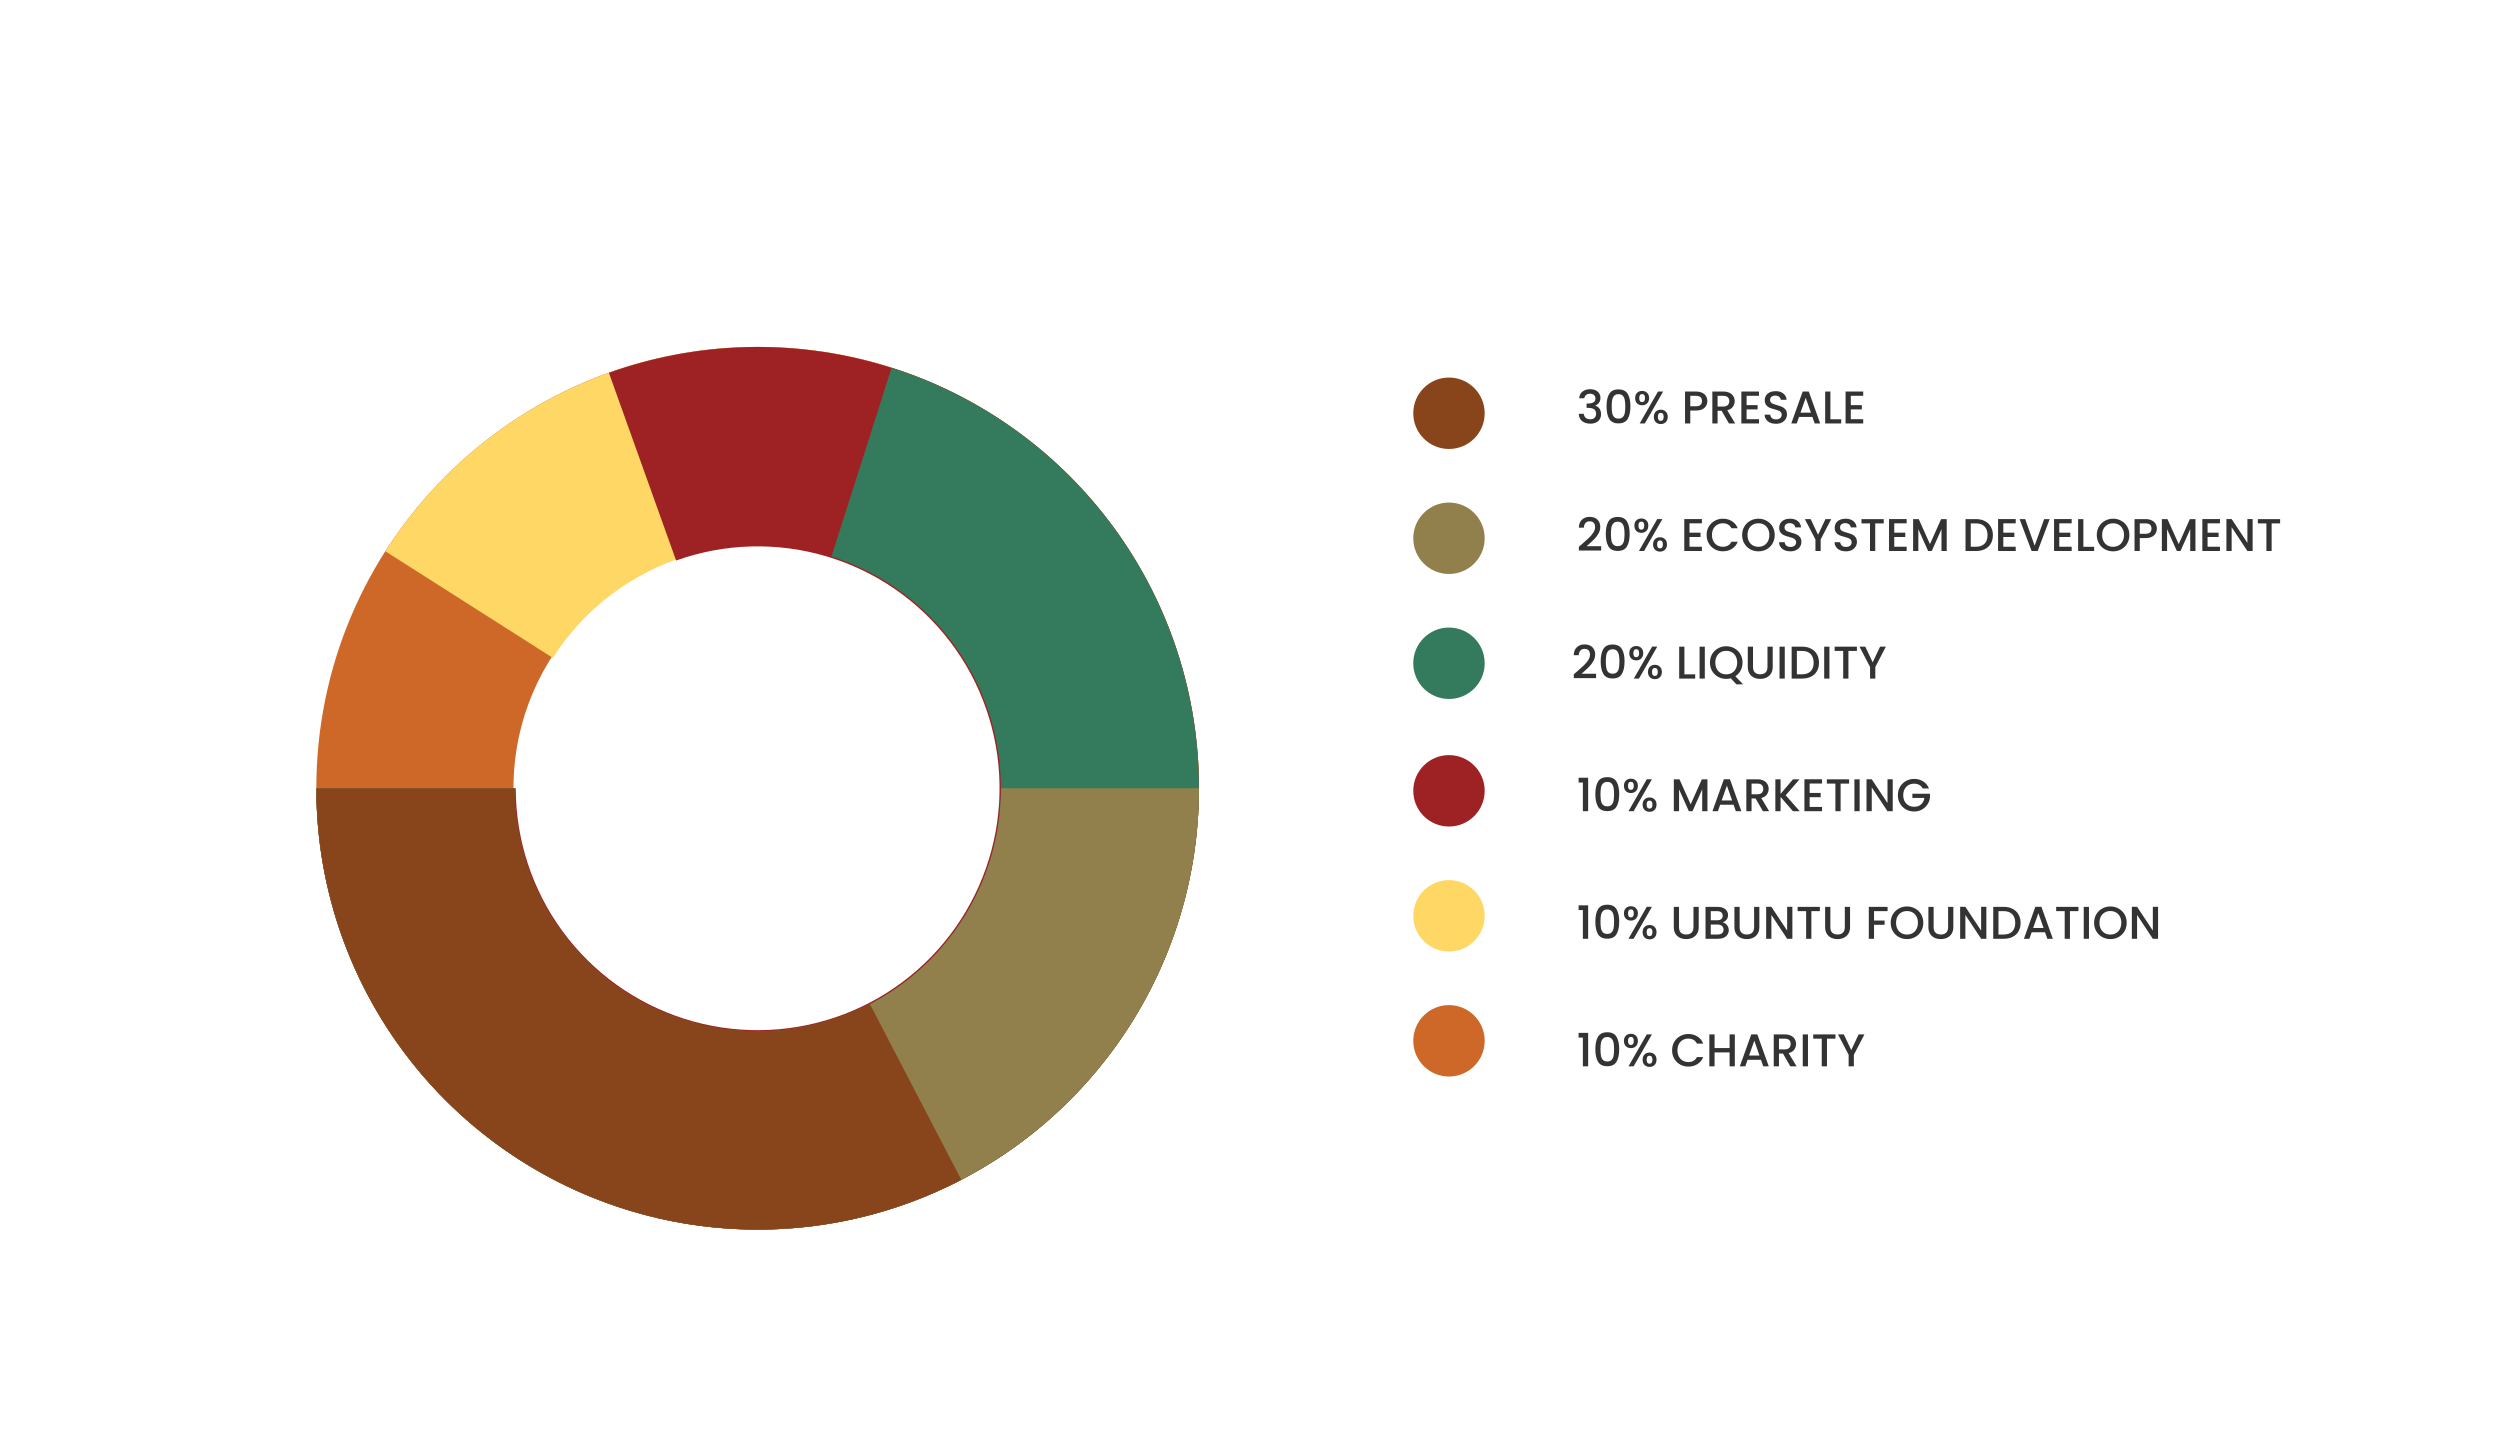 <svg width="980" height="568" viewBox="0 0 980 568" fill="none" xmlns="http://www.w3.org/2000/svg">
<g clip-path="url(#clip0_471_716)">
<g clip-path="url(#clip1_471_716)">
<path d="M124 309C124 404.545 201.455 482 297 482C392.545 482 470 404.545 470 309C470 213.455 392.545 136 297 136C201.455 136 124 213.455 124 309ZM392.715 309C392.715 361.862 349.862 404.715 297 404.715C244.138 404.715 201.285 361.862 201.285 309C201.285 256.138 244.138 213.285 297 213.285C349.862 213.285 392.715 256.138 392.715 309Z" fill="#CE6828"/>
<path d="M124 309C124 350.649 139.025 390.9 166.317 422.362C193.608 453.823 231.333 474.383 272.565 480.266C313.796 486.148 355.766 476.959 390.767 454.385C425.768 431.811 451.45 397.368 463.097 357.381C474.745 317.394 471.575 274.547 454.172 236.708C436.768 198.87 406.297 168.58 368.356 151.401C330.415 134.223 287.55 131.308 247.633 143.193C207.715 155.078 173.426 180.965 151.06 216.099L216.71 257.89C229.015 238.561 247.88 224.319 269.84 217.781C291.801 211.242 315.383 212.845 336.257 222.296C357.13 231.747 373.894 248.411 383.469 269.228C393.044 290.045 394.787 313.618 388.379 335.617C381.971 357.616 367.842 376.565 348.586 388.984C329.33 401.403 306.24 406.459 283.557 403.223C260.873 399.986 240.118 388.675 225.104 371.366C210.089 354.058 201.823 331.913 201.823 309H124Z" fill="#FFD764"/>
<path d="M124 309C124 345.753 135.705 381.551 157.418 411.205C179.131 440.858 209.723 462.826 244.761 473.924C279.798 485.022 317.46 484.674 352.286 472.928C387.111 461.183 417.292 438.652 438.452 408.601C459.612 378.55 470.651 342.542 469.97 305.795C469.289 269.048 456.923 233.473 434.665 204.227C412.406 174.981 381.412 153.583 346.175 143.136C310.938 132.689 273.289 133.736 238.687 146.124L265.037 219.723C284.003 212.933 304.64 212.359 323.954 218.085C343.268 223.812 360.257 235.54 372.458 251.571C384.658 267.602 391.437 287.101 391.81 307.243C392.183 327.385 386.132 347.123 374.534 363.594C362.935 380.066 346.393 392.416 327.304 398.854C308.215 405.292 287.571 405.483 268.366 399.4C249.161 393.317 232.393 381.275 220.491 365.021C208.59 348.767 202.174 329.145 202.174 309H124Z" fill="#9E2224"/>
<path d="M124 309C124 340.947 132.846 372.27 149.558 399.498C166.27 426.725 190.194 448.793 218.68 463.256C247.166 477.719 279.1 484.012 310.944 481.437C342.787 478.862 373.295 467.52 399.087 448.668C424.879 429.816 444.947 404.191 457.067 374.632C469.187 345.073 472.885 312.736 467.752 281.204C462.619 249.672 448.855 220.177 427.986 195.988C407.117 171.8 379.957 153.862 349.517 144.164L325.952 218.127C342.733 223.474 357.706 233.363 369.211 246.698C380.717 260.032 388.304 276.293 391.134 293.676C393.964 311.059 391.925 328.887 385.244 345.182C378.562 361.478 367.499 375.605 353.28 385.998C339.061 396.391 322.242 402.644 304.687 404.063C287.132 405.483 269.527 402.013 253.823 394.04C238.119 386.067 224.93 373.901 215.716 358.891C206.503 343.88 201.627 326.612 201.627 309H124Z" fill="#347B5D"/>
<path d="M124 309C124 331.719 128.475 354.215 137.169 375.204C145.863 396.194 158.606 415.265 174.671 431.329C190.735 447.394 209.806 460.137 230.796 468.831C251.785 477.525 274.281 482 297 482C319.719 482 342.215 477.525 363.204 468.831C384.194 460.137 403.265 447.394 419.329 431.329C435.394 415.265 448.137 396.194 456.831 375.204C465.525 354.215 470 331.719 470 309H392.416C392.416 321.53 389.948 333.938 385.153 345.514C380.358 357.09 373.329 367.609 364.469 376.469C355.609 385.329 345.09 392.358 333.514 397.153C321.938 401.948 309.53 404.416 297 404.416C284.47 404.416 272.062 401.948 260.486 397.153C248.91 392.358 238.391 385.329 229.531 376.469C220.671 367.609 213.642 357.09 208.847 345.514C204.052 333.938 201.584 321.53 201.584 309H124Z" fill="#92804C"/>
<path d="M124 309C124 338.723 131.658 367.945 146.236 393.848C160.814 419.751 181.82 441.461 207.228 456.885C232.637 472.309 261.59 480.926 291.297 481.906C321.005 482.886 350.463 476.195 376.833 462.479L340.92 393.436C326.413 400.982 310.206 404.663 293.863 404.124C277.519 403.585 261.59 398.844 247.612 390.359C233.634 381.874 222.077 369.93 214.057 355.679C206.037 341.429 201.824 325.352 201.824 309H124Z" fill="#88451B"/>
<circle r="14" transform="matrix(-1 0 0 1 568 162)" fill="#88451B"/>
<circle r="14" transform="matrix(-1 0 0 1 568 211)" fill="#92804C"/>
<circle r="14" transform="matrix(-1 0 0 1 568 260)" fill="#347B5D"/>
<circle r="14" transform="matrix(-1 0 0 1 568 310)" fill="#9E2224"/>
<circle r="14" transform="matrix(-1 0 0 1 568 359)" fill="#FFD764"/>
<circle r="14" transform="matrix(-1 0 0 1 568 408)" fill="#CE6828"/>
<path d="M619.044 156.118C619.116 155.002 619.542 154.132 620.322 153.508C621.114 152.884 622.122 152.572 623.346 152.572C624.186 152.572 624.912 152.722 625.524 153.022C626.136 153.322 626.598 153.73 626.91 154.246C627.222 154.762 627.378 155.344 627.378 155.992C627.378 156.736 627.18 157.372 626.784 157.9C626.388 158.428 625.914 158.782 625.362 158.962V159.034C626.07 159.25 626.622 159.646 627.018 160.222C627.414 160.786 627.612 161.512 627.612 162.4C627.612 163.108 627.45 163.738 627.126 164.29C626.802 164.842 626.322 165.28 625.686 165.604C625.05 165.916 624.288 166.072 623.4 166.072C622.104 166.072 621.036 165.742 620.196 165.082C619.368 164.41 618.924 163.45 618.864 162.202H620.844C620.892 162.838 621.138 163.36 621.582 163.768C622.026 164.164 622.626 164.362 623.382 164.362C624.114 164.362 624.678 164.164 625.074 163.768C625.47 163.36 625.668 162.838 625.668 162.202C625.668 161.362 625.398 160.768 624.858 160.42C624.33 160.06 623.514 159.88 622.41 159.88H621.942V158.188H622.428C623.4 158.176 624.138 158.014 624.642 157.702C625.158 157.39 625.416 156.898 625.416 156.226C625.416 155.65 625.23 155.194 624.858 154.858C624.486 154.51 623.958 154.336 623.274 154.336C622.602 154.336 622.08 154.51 621.708 154.858C621.336 155.194 621.114 155.614 621.042 156.118H619.044ZM629.768 159.268C629.768 157.192 630.116 155.572 630.812 154.408C631.52 153.232 632.732 152.644 634.448 152.644C636.164 152.644 637.37 153.232 638.066 154.408C638.774 155.572 639.128 157.192 639.128 159.268C639.128 161.368 638.774 163.012 638.066 164.2C637.37 165.376 636.164 165.964 634.448 165.964C632.732 165.964 631.52 165.376 630.812 164.2C630.116 163.012 629.768 161.368 629.768 159.268ZM637.112 159.268C637.112 158.296 637.046 157.474 636.914 156.802C636.794 156.13 636.542 155.584 636.158 155.164C635.774 154.732 635.204 154.516 634.448 154.516C633.692 154.516 633.122 154.732 632.738 155.164C632.354 155.584 632.096 156.13 631.964 156.802C631.844 157.474 631.784 158.296 631.784 159.268C631.784 160.276 631.844 161.122 631.964 161.806C632.084 162.49 632.336 163.042 632.72 163.462C633.116 163.882 633.692 164.092 634.448 164.092C635.204 164.092 635.774 163.882 636.158 163.462C636.554 163.042 636.812 162.49 636.932 161.806C637.052 161.122 637.112 160.276 637.112 159.268ZM640.975 156.046C640.975 155.17 641.227 154.486 641.731 153.994C642.247 153.49 642.907 153.238 643.711 153.238C644.515 153.238 645.169 153.49 645.673 153.994C646.189 154.486 646.447 155.17 646.447 156.046C646.447 156.922 646.189 157.612 645.673 158.116C645.169 158.62 644.515 158.872 643.711 158.872C642.907 158.872 642.247 158.62 641.731 158.116C641.227 157.612 640.975 156.922 640.975 156.046ZM651.955 153.472L644.773 166H642.757L649.939 153.472H651.955ZM643.711 154.48C642.955 154.48 642.577 155.002 642.577 156.046C642.577 157.102 642.955 157.63 643.711 157.63C644.071 157.63 644.347 157.504 644.539 157.252C644.743 156.988 644.845 156.586 644.845 156.046C644.845 155.002 644.467 154.48 643.711 154.48ZM648.301 163.408C648.301 162.532 648.553 161.848 649.057 161.356C649.573 160.852 650.233 160.6 651.037 160.6C651.829 160.6 652.477 160.852 652.981 161.356C653.497 161.848 653.755 162.532 653.755 163.408C653.755 164.284 653.497 164.974 652.981 165.478C652.477 165.982 651.829 166.234 651.037 166.234C650.233 166.234 649.573 165.982 649.057 165.478C648.553 164.974 648.301 164.284 648.301 163.408ZM651.019 161.842C650.263 161.842 649.885 162.364 649.885 163.408C649.885 164.452 650.263 164.974 651.019 164.974C651.775 164.974 652.153 164.452 652.153 163.408C652.153 162.364 651.775 161.842 651.019 161.842ZM669.284 157.216C669.284 157.852 669.134 158.452 668.834 159.016C668.534 159.58 668.054 160.042 667.394 160.402C666.734 160.75 665.888 160.924 664.856 160.924H662.588V166H660.536V153.49H664.856C665.816 153.49 666.626 153.658 667.286 153.994C667.958 154.318 668.456 154.762 668.78 155.326C669.116 155.89 669.284 156.52 669.284 157.216ZM664.856 159.25C665.636 159.25 666.218 159.076 666.602 158.728C666.986 158.368 667.178 157.864 667.178 157.216C667.178 155.848 666.404 155.164 664.856 155.164H662.588V159.25H664.856ZM677.739 166L674.859 160.996H673.293V166H671.241V153.49H675.561C676.521 153.49 677.331 153.658 677.991 153.994C678.663 154.33 679.161 154.78 679.485 155.344C679.821 155.908 679.989 156.538 679.989 157.234C679.989 158.05 679.749 158.794 679.269 159.466C678.801 160.126 678.075 160.576 677.091 160.816L680.187 166H677.739ZM673.293 159.358H675.561C676.329 159.358 676.905 159.166 677.289 158.782C677.685 158.398 677.883 157.882 677.883 157.234C677.883 156.586 677.691 156.082 677.307 155.722C676.923 155.35 676.341 155.164 675.561 155.164H673.293V159.358ZM684.666 155.146V158.818H688.986V160.492H684.666V164.326H689.526V166H682.614V153.472H689.526V155.146H684.666ZM696.175 166.126C695.335 166.126 694.579 165.982 693.907 165.694C693.235 165.394 692.707 164.974 692.323 164.434C691.939 163.894 691.747 163.264 691.747 162.544H693.943C693.991 163.084 694.201 163.528 694.573 163.876C694.957 164.224 695.491 164.398 696.175 164.398C696.883 164.398 697.435 164.23 697.831 163.894C698.227 163.546 698.425 163.102 698.425 162.562C698.425 162.142 698.299 161.8 698.047 161.536C697.807 161.272 697.501 161.068 697.129 160.924C696.769 160.78 696.265 160.624 695.617 160.456C694.801 160.24 694.135 160.024 693.619 159.808C693.115 159.58 692.683 159.232 692.323 158.764C691.963 158.296 691.783 157.672 691.783 156.892C691.783 156.172 691.963 155.542 692.323 155.002C692.683 154.462 693.187 154.048 693.835 153.76C694.483 153.472 695.233 153.328 696.085 153.328C697.297 153.328 698.287 153.634 699.055 154.246C699.835 154.846 700.267 155.674 700.351 156.73H698.083C698.047 156.274 697.831 155.884 697.435 155.56C697.039 155.236 696.517 155.074 695.869 155.074C695.281 155.074 694.801 155.224 694.429 155.524C694.057 155.824 693.871 156.256 693.871 156.82C693.871 157.204 693.985 157.522 694.213 157.774C694.453 158.014 694.753 158.206 695.113 158.35C695.473 158.494 695.965 158.65 696.589 158.818C697.417 159.046 698.089 159.274 698.605 159.502C699.133 159.73 699.577 160.084 699.937 160.564C700.309 161.032 700.495 161.662 700.495 162.454C700.495 163.09 700.321 163.69 699.973 164.254C699.637 164.818 699.139 165.274 698.479 165.622C697.831 165.958 697.063 166.126 696.175 166.126ZM710.458 163.444H705.22L704.32 166H702.178L706.66 153.472H709.036L713.518 166H711.358L710.458 163.444ZM709.882 161.77L707.848 155.956L705.796 161.77H709.882ZM717.519 164.344H721.749V166H715.467V153.49H717.519V164.344ZM725.517 155.146V158.818H729.837V160.492H725.517V164.326H730.377V166H723.465V153.472H730.377V155.146H725.517Z" fill="#333333"/>
<path d="M620.214 213.21C621.366 212.214 622.272 211.398 622.932 210.762C623.604 210.114 624.162 209.442 624.606 208.746C625.05 208.05 625.272 207.354 625.272 206.658C625.272 205.938 625.098 205.374 624.75 204.966C624.414 204.558 623.88 204.354 623.148 204.354C622.44 204.354 621.888 204.582 621.492 205.038C621.108 205.482 620.904 206.082 620.88 206.838H618.9C618.936 205.47 619.344 204.426 620.124 203.706C620.916 202.974 621.918 202.608 623.13 202.608C624.438 202.608 625.458 202.968 626.19 203.688C626.934 204.408 627.306 205.368 627.306 206.568C627.306 207.432 627.084 208.266 626.64 209.07C626.208 209.862 625.686 210.576 625.074 211.212C624.474 211.836 623.706 212.562 622.77 213.39L621.96 214.11H627.666V215.82H618.918V214.326L620.214 213.21ZM629.469 209.268C629.469 207.192 629.817 205.572 630.513 204.408C631.221 203.232 632.433 202.644 634.149 202.644C635.865 202.644 637.071 203.232 637.767 204.408C638.475 205.572 638.829 207.192 638.829 209.268C638.829 211.368 638.475 213.012 637.767 214.2C637.071 215.376 635.865 215.964 634.149 215.964C632.433 215.964 631.221 215.376 630.513 214.2C629.817 213.012 629.469 211.368 629.469 209.268ZM636.813 209.268C636.813 208.296 636.747 207.474 636.615 206.802C636.495 206.13 636.243 205.584 635.859 205.164C635.475 204.732 634.905 204.516 634.149 204.516C633.393 204.516 632.823 204.732 632.439 205.164C632.055 205.584 631.797 206.13 631.665 206.802C631.545 207.474 631.485 208.296 631.485 209.268C631.485 210.276 631.545 211.122 631.665 211.806C631.785 212.49 632.037 213.042 632.421 213.462C632.817 213.882 633.393 214.092 634.149 214.092C634.905 214.092 635.475 213.882 635.859 213.462C636.255 213.042 636.513 212.49 636.633 211.806C636.753 211.122 636.813 210.276 636.813 209.268ZM640.676 206.046C640.676 205.17 640.928 204.486 641.432 203.994C641.948 203.49 642.608 203.238 643.412 203.238C644.216 203.238 644.87 203.49 645.374 203.994C645.89 204.486 646.148 205.17 646.148 206.046C646.148 206.922 645.89 207.612 645.374 208.116C644.87 208.62 644.216 208.872 643.412 208.872C642.608 208.872 641.948 208.62 641.432 208.116C640.928 207.612 640.676 206.922 640.676 206.046ZM651.656 203.472L644.474 216H642.458L649.64 203.472H651.656ZM643.412 204.48C642.656 204.48 642.278 205.002 642.278 206.046C642.278 207.102 642.656 207.63 643.412 207.63C643.772 207.63 644.048 207.504 644.24 207.252C644.444 206.988 644.546 206.586 644.546 206.046C644.546 205.002 644.168 204.48 643.412 204.48ZM648.002 213.408C648.002 212.532 648.254 211.848 648.758 211.356C649.274 210.852 649.934 210.6 650.738 210.6C651.53 210.6 652.178 210.852 652.682 211.356C653.198 211.848 653.456 212.532 653.456 213.408C653.456 214.284 653.198 214.974 652.682 215.478C652.178 215.982 651.53 216.234 650.738 216.234C649.934 216.234 649.274 215.982 648.758 215.478C648.254 214.974 648.002 214.284 648.002 213.408ZM650.72 211.842C649.964 211.842 649.586 212.364 649.586 213.408C649.586 214.452 649.964 214.974 650.72 214.974C651.476 214.974 651.854 214.452 651.854 213.408C651.854 212.364 651.476 211.842 650.72 211.842ZM662.289 205.146V208.818H666.609V210.492H662.289V214.326H667.149V216H660.237V203.472H667.149V205.146H662.289ZM668.992 209.718C668.992 208.494 669.274 207.396 669.838 206.424C670.414 205.452 671.188 204.696 672.16 204.156C673.144 203.604 674.218 203.328 675.382 203.328C676.714 203.328 677.896 203.658 678.928 204.318C679.972 204.966 680.728 205.89 681.196 207.09H678.73C678.406 206.43 677.956 205.938 677.38 205.614C676.804 205.29 676.138 205.128 675.382 205.128C674.554 205.128 673.816 205.314 673.168 205.686C672.52 206.058 672.01 206.592 671.638 207.288C671.278 207.984 671.098 208.794 671.098 209.718C671.098 210.642 671.278 211.452 671.638 212.148C672.01 212.844 672.52 213.384 673.168 213.768C673.816 214.14 674.554 214.326 675.382 214.326C676.138 214.326 676.804 214.164 677.38 213.84C677.956 213.516 678.406 213.024 678.73 212.364H681.196C680.728 213.564 679.972 214.488 678.928 215.136C677.896 215.784 676.714 216.108 675.382 216.108C674.206 216.108 673.132 215.838 672.16 215.298C671.188 214.746 670.414 213.984 669.838 213.012C669.274 212.04 668.992 210.942 668.992 209.718ZM689.304 216.126C688.14 216.126 687.066 215.856 686.082 215.316C685.11 214.764 684.336 214.002 683.76 213.03C683.196 212.046 682.914 210.942 682.914 209.718C682.914 208.494 683.196 207.396 683.76 206.424C684.336 205.452 685.11 204.696 686.082 204.156C687.066 203.604 688.14 203.328 689.304 203.328C690.48 203.328 691.554 203.604 692.526 204.156C693.51 204.696 694.284 205.452 694.848 206.424C695.412 207.396 695.694 208.494 695.694 209.718C695.694 210.942 695.412 212.046 694.848 213.03C694.284 214.002 693.51 214.764 692.526 215.316C691.554 215.856 690.48 216.126 689.304 216.126ZM689.304 214.344C690.132 214.344 690.87 214.158 691.518 213.786C692.166 213.402 692.67 212.862 693.03 212.166C693.402 211.458 693.588 210.642 693.588 209.718C693.588 208.794 693.402 207.984 693.03 207.288C692.67 206.592 692.166 206.058 691.518 205.686C690.87 205.314 690.132 205.128 689.304 205.128C688.476 205.128 687.738 205.314 687.09 205.686C686.442 206.058 685.932 206.592 685.56 207.288C685.2 207.984 685.02 208.794 685.02 209.718C685.02 210.642 685.2 211.458 685.56 212.166C685.932 212.862 686.442 213.402 687.09 213.786C687.738 214.158 688.476 214.344 689.304 214.344ZM701.835 216.126C700.995 216.126 700.239 215.982 699.567 215.694C698.895 215.394 698.367 214.974 697.983 214.434C697.599 213.894 697.407 213.264 697.407 212.544H699.603C699.651 213.084 699.861 213.528 700.233 213.876C700.617 214.224 701.151 214.398 701.835 214.398C702.543 214.398 703.095 214.23 703.491 213.894C703.887 213.546 704.085 213.102 704.085 212.562C704.085 212.142 703.959 211.8 703.707 211.536C703.467 211.272 703.161 211.068 702.789 210.924C702.429 210.78 701.925 210.624 701.277 210.456C700.461 210.24 699.795 210.024 699.279 209.808C698.775 209.58 698.343 209.232 697.983 208.764C697.623 208.296 697.443 207.672 697.443 206.892C697.443 206.172 697.623 205.542 697.983 205.002C698.343 204.462 698.847 204.048 699.495 203.76C700.143 203.472 700.893 203.328 701.745 203.328C702.957 203.328 703.947 203.634 704.715 204.246C705.495 204.846 705.927 205.674 706.011 206.73H703.743C703.707 206.274 703.491 205.884 703.095 205.56C702.699 205.236 702.177 205.074 701.529 205.074C700.941 205.074 700.461 205.224 700.089 205.524C699.717 205.824 699.531 206.256 699.531 206.82C699.531 207.204 699.645 207.522 699.873 207.774C700.113 208.014 700.413 208.206 700.773 208.35C701.133 208.494 701.625 208.65 702.249 208.818C703.077 209.046 703.749 209.274 704.265 209.502C704.793 209.73 705.237 210.084 705.597 210.564C705.969 211.032 706.155 211.662 706.155 212.454C706.155 213.09 705.981 213.69 705.633 214.254C705.297 214.818 704.799 215.274 704.139 215.622C703.491 215.958 702.723 216.126 701.835 216.126ZM717.847 203.49L713.707 211.464V216H711.655V211.464L707.497 203.49H709.783L712.681 209.628L715.579 203.49H717.847ZM723.597 216.126C722.757 216.126 722.001 215.982 721.329 215.694C720.657 215.394 720.129 214.974 719.745 214.434C719.361 213.894 719.169 213.264 719.169 212.544H721.365C721.413 213.084 721.623 213.528 721.995 213.876C722.379 214.224 722.913 214.398 723.597 214.398C724.305 214.398 724.857 214.23 725.253 213.894C725.649 213.546 725.847 213.102 725.847 212.562C725.847 212.142 725.721 211.8 725.469 211.536C725.229 211.272 724.923 211.068 724.551 210.924C724.191 210.78 723.687 210.624 723.039 210.456C722.223 210.24 721.557 210.024 721.041 209.808C720.537 209.58 720.105 209.232 719.745 208.764C719.385 208.296 719.205 207.672 719.205 206.892C719.205 206.172 719.385 205.542 719.745 205.002C720.105 204.462 720.609 204.048 721.257 203.76C721.905 203.472 722.655 203.328 723.507 203.328C724.719 203.328 725.709 203.634 726.477 204.246C727.257 204.846 727.689 205.674 727.773 206.73H725.505C725.469 206.274 725.253 205.884 724.857 205.56C724.461 205.236 723.939 205.074 723.291 205.074C722.703 205.074 722.223 205.224 721.851 205.524C721.479 205.824 721.293 206.256 721.293 206.82C721.293 207.204 721.407 207.522 721.635 207.774C721.875 208.014 722.175 208.206 722.535 208.35C722.895 208.494 723.387 208.65 724.011 208.818C724.839 209.046 725.511 209.274 726.027 209.502C726.555 209.73 726.999 210.084 727.359 210.564C727.731 211.032 727.917 211.662 727.917 212.454C727.917 213.09 727.743 213.69 727.395 214.254C727.059 214.818 726.561 215.274 725.901 215.622C725.253 215.958 724.485 216.126 723.597 216.126ZM738.42 203.49V205.164H735.09V216H733.038V205.164H729.69V203.49H738.42ZM742.55 205.146V208.818H746.87V210.492H742.55V214.326H747.41V216H740.498V203.472H747.41V205.146H742.55ZM763.114 203.49V216H761.062V207.432L757.246 216H755.824L751.99 207.432V216H749.938V203.49H752.152L756.544 213.3L760.918 203.49H763.114ZM774.573 203.49C775.905 203.49 777.069 203.748 778.065 204.264C779.073 204.768 779.847 205.5 780.387 206.46C780.939 207.408 781.215 208.518 781.215 209.79C781.215 211.062 780.939 212.166 780.387 213.102C779.847 214.038 779.073 214.758 778.065 215.262C777.069 215.754 775.905 216 774.573 216H770.487V203.49H774.573ZM774.573 214.326C776.037 214.326 777.159 213.93 777.939 213.138C778.719 212.346 779.109 211.23 779.109 209.79C779.109 208.338 778.719 207.204 777.939 206.388C777.159 205.572 776.037 205.164 774.573 205.164H772.539V214.326H774.573ZM785.3 205.146V208.818H789.62V210.492H785.3V214.326H790.16V216H783.248V203.472H790.16V205.146H785.3ZM803.47 203.49L798.772 216H796.396L791.68 203.49H793.876L797.584 213.894L801.31 203.49H803.47ZM807.238 205.146V208.818H811.558V210.492H807.238V214.326H812.098V216H805.186V203.472H812.098V205.146H807.238ZM816.677 214.344H820.907V216H814.625V203.49H816.677V214.344ZM828.329 216.126C827.165 216.126 826.091 215.856 825.107 215.316C824.135 214.764 823.361 214.002 822.785 213.03C822.221 212.046 821.939 210.942 821.939 209.718C821.939 208.494 822.221 207.396 822.785 206.424C823.361 205.452 824.135 204.696 825.107 204.156C826.091 203.604 827.165 203.328 828.329 203.328C829.505 203.328 830.579 203.604 831.551 204.156C832.535 204.696 833.309 205.452 833.873 206.424C834.437 207.396 834.719 208.494 834.719 209.718C834.719 210.942 834.437 212.046 833.873 213.03C833.309 214.002 832.535 214.764 831.551 215.316C830.579 215.856 829.505 216.126 828.329 216.126ZM828.329 214.344C829.157 214.344 829.895 214.158 830.543 213.786C831.191 213.402 831.695 212.862 832.055 212.166C832.427 211.458 832.613 210.642 832.613 209.718C832.613 208.794 832.427 207.984 832.055 207.288C831.695 206.592 831.191 206.058 830.543 205.686C829.895 205.314 829.157 205.128 828.329 205.128C827.501 205.128 826.763 205.314 826.115 205.686C825.467 206.058 824.957 206.592 824.585 207.288C824.225 207.984 824.045 208.794 824.045 209.718C824.045 210.642 824.225 211.458 824.585 212.166C824.957 212.862 825.467 213.402 826.115 213.786C826.763 214.158 827.501 214.344 828.329 214.344ZM845.487 207.216C845.487 207.852 845.337 208.452 845.037 209.016C844.737 209.58 844.257 210.042 843.597 210.402C842.937 210.75 842.091 210.924 841.059 210.924H838.791V216H836.739V203.49H841.059C842.019 203.49 842.829 203.658 843.489 203.994C844.161 204.318 844.659 204.762 844.983 205.326C845.319 205.89 845.487 206.52 845.487 207.216ZM841.059 209.25C841.839 209.25 842.421 209.076 842.805 208.728C843.189 208.368 843.381 207.864 843.381 207.216C843.381 205.848 842.607 205.164 841.059 205.164H838.791V209.25H841.059ZM860.62 203.49V216H858.568V207.432L854.752 216H853.33L849.496 207.432V216H847.444V203.49H849.658L854.05 213.3L858.424 203.49H860.62ZM865.369 205.146V208.818H869.689V210.492H865.369V214.326H870.229V216H863.317V203.472H870.229V205.146H865.369ZM883.034 216H880.982L874.808 206.658V216H872.756V203.472H874.808L880.982 212.796V203.472H883.034V216ZM893.811 203.49V205.164H890.481V216H888.429V205.164H885.081V203.49H893.811Z" fill="#333333"/>
<path d="M618.214 263.21C619.366 262.214 620.272 261.398 620.932 260.762C621.604 260.114 622.162 259.442 622.606 258.746C623.05 258.05 623.272 257.354 623.272 256.658C623.272 255.938 623.098 255.374 622.75 254.966C622.414 254.558 621.88 254.354 621.148 254.354C620.44 254.354 619.888 254.582 619.492 255.038C619.108 255.482 618.904 256.082 618.88 256.838H616.9C616.936 255.47 617.344 254.426 618.124 253.706C618.916 252.974 619.918 252.608 621.13 252.608C622.438 252.608 623.458 252.968 624.19 253.688C624.934 254.408 625.306 255.368 625.306 256.568C625.306 257.432 625.084 258.266 624.64 259.07C624.208 259.862 623.686 260.576 623.074 261.212C622.474 261.836 621.706 262.562 620.77 263.39L619.96 264.11H625.666V265.82H616.918V264.326L618.214 263.21ZM627.469 259.268C627.469 257.192 627.817 255.572 628.513 254.408C629.221 253.232 630.433 252.644 632.149 252.644C633.865 252.644 635.071 253.232 635.767 254.408C636.475 255.572 636.829 257.192 636.829 259.268C636.829 261.368 636.475 263.012 635.767 264.2C635.071 265.376 633.865 265.964 632.149 265.964C630.433 265.964 629.221 265.376 628.513 264.2C627.817 263.012 627.469 261.368 627.469 259.268ZM634.813 259.268C634.813 258.296 634.747 257.474 634.615 256.802C634.495 256.13 634.243 255.584 633.859 255.164C633.475 254.732 632.905 254.516 632.149 254.516C631.393 254.516 630.823 254.732 630.439 255.164C630.055 255.584 629.797 256.13 629.665 256.802C629.545 257.474 629.485 258.296 629.485 259.268C629.485 260.276 629.545 261.122 629.665 261.806C629.785 262.49 630.037 263.042 630.421 263.462C630.817 263.882 631.393 264.092 632.149 264.092C632.905 264.092 633.475 263.882 633.859 263.462C634.255 263.042 634.513 262.49 634.633 261.806C634.753 261.122 634.813 260.276 634.813 259.268ZM638.676 256.046C638.676 255.17 638.928 254.486 639.432 253.994C639.948 253.49 640.608 253.238 641.412 253.238C642.216 253.238 642.87 253.49 643.374 253.994C643.89 254.486 644.148 255.17 644.148 256.046C644.148 256.922 643.89 257.612 643.374 258.116C642.87 258.62 642.216 258.872 641.412 258.872C640.608 258.872 639.948 258.62 639.432 258.116C638.928 257.612 638.676 256.922 638.676 256.046ZM649.656 253.472L642.474 266H640.458L647.64 253.472H649.656ZM641.412 254.48C640.656 254.48 640.278 255.002 640.278 256.046C640.278 257.102 640.656 257.63 641.412 257.63C641.772 257.63 642.048 257.504 642.24 257.252C642.444 256.988 642.546 256.586 642.546 256.046C642.546 255.002 642.168 254.48 641.412 254.48ZM646.002 263.408C646.002 262.532 646.254 261.848 646.758 261.356C647.274 260.852 647.934 260.6 648.738 260.6C649.53 260.6 650.178 260.852 650.682 261.356C651.198 261.848 651.456 262.532 651.456 263.408C651.456 264.284 651.198 264.974 650.682 265.478C650.178 265.982 649.53 266.234 648.738 266.234C647.934 266.234 647.274 265.982 646.758 265.478C646.254 264.974 646.002 264.284 646.002 263.408ZM648.72 261.842C647.964 261.842 647.586 262.364 647.586 263.408C647.586 264.452 647.964 264.974 648.72 264.974C649.476 264.974 649.854 264.452 649.854 263.408C649.854 262.364 649.476 261.842 648.72 261.842ZM660.289 264.344H664.519V266H658.237V253.49H660.289V264.344ZM668.287 253.49V266H666.235V253.49H668.287ZM680.665 268.268L678.469 265.892C677.929 266.048 677.335 266.126 676.687 266.126C675.523 266.126 674.449 265.856 673.465 265.316C672.493 264.764 671.719 264.002 671.143 263.03C670.579 262.046 670.297 260.942 670.297 259.718C670.297 258.494 670.579 257.396 671.143 256.424C671.719 255.452 672.493 254.696 673.465 254.156C674.449 253.604 675.523 253.328 676.687 253.328C677.863 253.328 678.937 253.604 679.909 254.156C680.893 254.696 681.667 255.452 682.231 256.424C682.795 257.396 683.077 258.494 683.077 259.718C683.077 260.87 682.825 261.914 682.321 262.85C681.829 263.774 681.145 264.518 680.269 265.082L683.275 268.268H680.665ZM672.403 259.718C672.403 260.642 672.583 261.458 672.943 262.166C673.315 262.862 673.825 263.402 674.473 263.786C675.121 264.158 675.859 264.344 676.687 264.344C677.515 264.344 678.253 264.158 678.901 263.786C679.549 263.402 680.053 262.862 680.413 262.166C680.785 261.458 680.971 260.642 680.971 259.718C680.971 258.794 680.785 257.984 680.413 257.288C680.053 256.592 679.549 256.058 678.901 255.686C678.253 255.314 677.515 255.128 676.687 255.128C675.859 255.128 675.121 255.314 674.473 255.686C673.825 256.058 673.315 256.592 672.943 257.288C672.583 257.984 672.403 258.794 672.403 259.718ZM687.183 253.49V261.464C687.183 262.412 687.429 263.126 687.921 263.606C688.425 264.086 689.121 264.326 690.009 264.326C690.909 264.326 691.605 264.086 692.097 263.606C692.601 263.126 692.853 262.412 692.853 261.464V253.49H694.905V261.428C694.905 262.448 694.683 263.312 694.239 264.02C693.795 264.728 693.201 265.256 692.457 265.604C691.713 265.952 690.891 266.126 689.991 266.126C689.091 266.126 688.269 265.952 687.525 265.604C686.793 265.256 686.211 264.728 685.779 264.02C685.347 263.312 685.131 262.448 685.131 261.428V253.49H687.183ZM699.629 253.49V266H697.577V253.49H699.629ZM706.409 253.49C707.741 253.49 708.905 253.748 709.901 254.264C710.909 254.768 711.683 255.5 712.223 256.46C712.775 257.408 713.051 258.518 713.051 259.79C713.051 261.062 712.775 262.166 712.223 263.102C711.683 264.038 710.909 264.758 709.901 265.262C708.905 265.754 707.741 266 706.409 266H702.323V253.49H706.409ZM706.409 264.326C707.873 264.326 708.995 263.93 709.775 263.138C710.555 262.346 710.945 261.23 710.945 259.79C710.945 258.338 710.555 257.204 709.775 256.388C708.995 255.572 707.873 255.164 706.409 255.164H704.375V264.326H706.409ZM717.136 253.49V266H715.084V253.49H717.136ZM727.912 253.49V255.164H724.582V266H722.53V255.164H719.182V253.49H727.912ZM739.261 253.49L735.121 261.464V266H733.069V261.464L728.911 253.49H731.197L734.095 259.628L736.993 253.49H739.261Z" fill="#333333"/>
<path d="M618.81 306.75V304.878H622.554V318H620.484V306.75H618.81ZM625.373 311.268C625.373 309.192 625.721 307.572 626.417 306.408C627.125 305.232 628.337 304.644 630.053 304.644C631.769 304.644 632.975 305.232 633.671 306.408C634.379 307.572 634.733 309.192 634.733 311.268C634.733 313.368 634.379 315.012 633.671 316.2C632.975 317.376 631.769 317.964 630.053 317.964C628.337 317.964 627.125 317.376 626.417 316.2C625.721 315.012 625.373 313.368 625.373 311.268ZM632.717 311.268C632.717 310.296 632.651 309.474 632.519 308.802C632.399 308.13 632.147 307.584 631.763 307.164C631.379 306.732 630.809 306.516 630.053 306.516C629.297 306.516 628.727 306.732 628.343 307.164C627.959 307.584 627.701 308.13 627.569 308.802C627.449 309.474 627.389 310.296 627.389 311.268C627.389 312.276 627.449 313.122 627.569 313.806C627.689 314.49 627.941 315.042 628.325 315.462C628.721 315.882 629.297 316.092 630.053 316.092C630.809 316.092 631.379 315.882 631.763 315.462C632.159 315.042 632.417 314.49 632.537 313.806C632.657 313.122 632.717 312.276 632.717 311.268ZM636.58 308.046C636.58 307.17 636.832 306.486 637.336 305.994C637.852 305.49 638.512 305.238 639.316 305.238C640.12 305.238 640.774 305.49 641.278 305.994C641.794 306.486 642.052 307.17 642.052 308.046C642.052 308.922 641.794 309.612 641.278 310.116C640.774 310.62 640.12 310.872 639.316 310.872C638.512 310.872 637.852 310.62 637.336 310.116C636.832 309.612 636.58 308.922 636.58 308.046ZM647.56 305.472L640.378 318H638.362L645.544 305.472H647.56ZM639.316 306.48C638.56 306.48 638.182 307.002 638.182 308.046C638.182 309.102 638.56 309.63 639.316 309.63C639.676 309.63 639.952 309.504 640.144 309.252C640.348 308.988 640.45 308.586 640.45 308.046C640.45 307.002 640.072 306.48 639.316 306.48ZM643.906 315.408C643.906 314.532 644.158 313.848 644.662 313.356C645.178 312.852 645.838 312.6 646.642 312.6C647.434 312.6 648.082 312.852 648.586 313.356C649.102 313.848 649.36 314.532 649.36 315.408C649.36 316.284 649.102 316.974 648.586 317.478C648.082 317.982 647.434 318.234 646.642 318.234C645.838 318.234 645.178 317.982 644.662 317.478C644.158 316.974 643.906 316.284 643.906 315.408ZM646.624 313.842C645.868 313.842 645.49 314.364 645.49 315.408C645.49 316.452 645.868 316.974 646.624 316.974C647.38 316.974 647.758 316.452 647.758 315.408C647.758 314.364 647.38 313.842 646.624 313.842ZM669.317 305.49V318H667.265V309.432L663.449 318H662.027L658.193 309.432V318H656.141V305.49H658.355L662.747 315.3L667.121 305.49H669.317ZM679.556 315.444H674.318L673.418 318H671.276L675.758 305.472H678.134L682.616 318H680.456L679.556 315.444ZM678.98 313.77L676.946 307.956L674.894 313.77H678.98ZM691.063 318L688.183 312.996H686.617V318H684.565V305.49H688.885C689.845 305.49 690.655 305.658 691.315 305.994C691.987 306.33 692.485 306.78 692.809 307.344C693.145 307.908 693.313 308.538 693.313 309.234C693.313 310.05 693.073 310.794 692.593 311.466C692.125 312.126 691.399 312.576 690.415 312.816L693.511 318H691.063ZM686.617 311.358H688.885C689.653 311.358 690.229 311.166 690.613 310.782C691.009 310.398 691.207 309.882 691.207 309.234C691.207 308.586 691.015 308.082 690.631 307.722C690.247 307.35 689.665 307.164 688.885 307.164H686.617V311.358ZM702.832 318L697.99 312.402V318H695.938V305.49H697.99V311.196L702.85 305.49H705.424L699.988 311.754L705.514 318H702.832ZM709.381 307.146V310.818H713.701V312.492H709.381V316.326H714.241V318H707.329V305.472H714.241V307.146H709.381ZM724.85 305.49V307.164H721.52V318H719.468V307.164H716.12V305.49H724.85ZM728.98 305.49V318H726.928V305.49H728.98ZM741.952 318H739.9L733.726 308.658V318H731.674V305.472H733.726L739.9 314.796V305.472H741.952V318ZM753.701 309.09C753.377 308.466 752.927 307.998 752.351 307.686C751.775 307.362 751.109 307.2 750.353 307.2C749.525 307.2 748.787 307.386 748.139 307.758C747.491 308.13 746.981 308.658 746.609 309.342C746.249 310.026 746.069 310.818 746.069 311.718C746.069 312.618 746.249 313.416 746.609 314.112C746.981 314.796 747.491 315.324 748.139 315.696C748.787 316.068 749.525 316.254 750.353 316.254C751.469 316.254 752.375 315.942 753.071 315.318C753.767 314.694 754.193 313.848 754.349 312.78H749.651V311.142H756.545V312.744C756.413 313.716 756.065 314.61 755.501 315.426C754.949 316.242 754.223 316.896 753.323 317.388C752.435 317.868 751.445 318.108 750.353 318.108C749.177 318.108 748.103 317.838 747.131 317.298C746.159 316.746 745.385 315.984 744.809 315.012C744.245 314.04 743.963 312.942 743.963 311.718C743.963 310.494 744.245 309.396 744.809 308.424C745.385 307.452 746.159 306.696 747.131 306.156C748.115 305.604 749.189 305.328 750.353 305.328C751.685 305.328 752.867 305.658 753.899 306.318C754.943 306.966 755.699 307.89 756.167 309.09H753.701Z" fill="#333333"/>
<path d="M618.81 356.75V354.878H622.554V368H620.484V356.75H618.81ZM625.373 361.268C625.373 359.192 625.721 357.572 626.417 356.408C627.125 355.232 628.337 354.644 630.053 354.644C631.769 354.644 632.975 355.232 633.671 356.408C634.379 357.572 634.733 359.192 634.733 361.268C634.733 363.368 634.379 365.012 633.671 366.2C632.975 367.376 631.769 367.964 630.053 367.964C628.337 367.964 627.125 367.376 626.417 366.2C625.721 365.012 625.373 363.368 625.373 361.268ZM632.717 361.268C632.717 360.296 632.651 359.474 632.519 358.802C632.399 358.13 632.147 357.584 631.763 357.164C631.379 356.732 630.809 356.516 630.053 356.516C629.297 356.516 628.727 356.732 628.343 357.164C627.959 357.584 627.701 358.13 627.569 358.802C627.449 359.474 627.389 360.296 627.389 361.268C627.389 362.276 627.449 363.122 627.569 363.806C627.689 364.49 627.941 365.042 628.325 365.462C628.721 365.882 629.297 366.092 630.053 366.092C630.809 366.092 631.379 365.882 631.763 365.462C632.159 365.042 632.417 364.49 632.537 363.806C632.657 363.122 632.717 362.276 632.717 361.268ZM636.58 358.046C636.58 357.17 636.832 356.486 637.336 355.994C637.852 355.49 638.512 355.238 639.316 355.238C640.12 355.238 640.774 355.49 641.278 355.994C641.794 356.486 642.052 357.17 642.052 358.046C642.052 358.922 641.794 359.612 641.278 360.116C640.774 360.62 640.12 360.872 639.316 360.872C638.512 360.872 637.852 360.62 637.336 360.116C636.832 359.612 636.58 358.922 636.58 358.046ZM647.56 355.472L640.378 368H638.362L645.544 355.472H647.56ZM639.316 356.48C638.56 356.48 638.182 357.002 638.182 358.046C638.182 359.102 638.56 359.63 639.316 359.63C639.676 359.63 639.952 359.504 640.144 359.252C640.348 358.988 640.45 358.586 640.45 358.046C640.45 357.002 640.072 356.48 639.316 356.48ZM643.906 365.408C643.906 364.532 644.158 363.848 644.662 363.356C645.178 362.852 645.838 362.6 646.642 362.6C647.434 362.6 648.082 362.852 648.586 363.356C649.102 363.848 649.36 364.532 649.36 365.408C649.36 366.284 649.102 366.974 648.586 367.478C648.082 367.982 647.434 368.234 646.642 368.234C645.838 368.234 645.178 367.982 644.662 367.478C644.158 366.974 643.906 366.284 643.906 365.408ZM646.624 363.842C645.868 363.842 645.49 364.364 645.49 365.408C645.49 366.452 645.868 366.974 646.624 366.974C647.38 366.974 647.758 366.452 647.758 365.408C647.758 364.364 647.38 363.842 646.624 363.842ZM658.175 355.49V363.464C658.175 364.412 658.421 365.126 658.913 365.606C659.417 366.086 660.113 366.326 661.001 366.326C661.901 366.326 662.597 366.086 663.089 365.606C663.593 365.126 663.845 364.412 663.845 363.464V355.49H665.897V363.428C665.897 364.448 665.675 365.312 665.231 366.02C664.787 366.728 664.193 367.256 663.449 367.604C662.705 367.952 661.883 368.126 660.983 368.126C660.083 368.126 659.261 367.952 658.517 367.604C657.785 367.256 657.203 366.728 656.771 366.02C656.339 365.312 656.123 364.448 656.123 363.428V355.49H658.175ZM675.265 361.574C675.937 361.694 676.507 362.048 676.975 362.636C677.443 363.224 677.677 363.89 677.677 364.634C677.677 365.27 677.509 365.846 677.173 366.362C676.849 366.866 676.375 367.268 675.751 367.568C675.127 367.856 674.401 368 673.573 368H668.569V355.49H673.339C674.191 355.49 674.923 355.634 675.535 355.922C676.147 356.21 676.609 356.6 676.921 357.092C677.233 357.572 677.389 358.112 677.389 358.712C677.389 359.432 677.197 360.032 676.813 360.512C676.429 360.992 675.913 361.346 675.265 361.574ZM670.621 360.746H673.159C673.831 360.746 674.353 360.596 674.725 360.296C675.109 359.984 675.301 359.54 675.301 358.964C675.301 358.4 675.109 357.962 674.725 357.65C674.353 357.326 673.831 357.164 673.159 357.164H670.621V360.746ZM673.393 366.326C674.089 366.326 674.635 366.158 675.031 365.822C675.427 365.486 675.625 365.018 675.625 364.418C675.625 363.806 675.415 363.32 674.995 362.96C674.575 362.6 674.017 362.42 673.321 362.42H670.621V366.326H673.393ZM681.941 355.49V363.464C681.941 364.412 682.187 365.126 682.679 365.606C683.183 366.086 683.879 366.326 684.767 366.326C685.667 366.326 686.363 366.086 686.855 365.606C687.359 365.126 687.611 364.412 687.611 363.464V355.49H689.663V363.428C689.663 364.448 689.441 365.312 688.997 366.02C688.553 366.728 687.959 367.256 687.215 367.604C686.471 367.952 685.649 368.126 684.749 368.126C683.849 368.126 683.027 367.952 682.283 367.604C681.551 367.256 680.969 366.728 680.537 366.02C680.105 365.312 679.889 364.448 679.889 363.428V355.49H681.941ZM702.612 368H700.56L694.386 358.658V368H692.334V355.472H694.386L700.56 364.796V355.472H702.612V368ZM713.389 355.49V357.164H710.059V368H708.007V357.164H704.659V355.49H713.389ZM717.501 355.49V363.464C717.501 364.412 717.747 365.126 718.239 365.606C718.743 366.086 719.439 366.326 720.327 366.326C721.227 366.326 721.923 366.086 722.415 365.606C722.919 365.126 723.171 364.412 723.171 363.464V355.49H725.223V363.428C725.223 364.448 725.001 365.312 724.557 366.02C724.113 366.728 723.519 367.256 722.775 367.604C722.031 367.952 721.209 368.126 720.309 368.126C719.409 368.126 718.587 367.952 717.843 367.604C717.111 367.256 716.529 366.728 716.097 366.02C715.665 365.312 715.449 364.448 715.449 363.428V355.49H717.501ZM739.933 355.49V357.164H734.623V360.854H738.763V362.528H734.623V368H732.571V355.49H739.933ZM747.54 368.126C746.376 368.126 745.302 367.856 744.318 367.316C743.346 366.764 742.572 366.002 741.996 365.03C741.432 364.046 741.15 362.942 741.15 361.718C741.15 360.494 741.432 359.396 741.996 358.424C742.572 357.452 743.346 356.696 744.318 356.156C745.302 355.604 746.376 355.328 747.54 355.328C748.716 355.328 749.79 355.604 750.762 356.156C751.746 356.696 752.52 357.452 753.084 358.424C753.648 359.396 753.93 360.494 753.93 361.718C753.93 362.942 753.648 364.046 753.084 365.03C752.52 366.002 751.746 366.764 750.762 367.316C749.79 367.856 748.716 368.126 747.54 368.126ZM747.54 366.344C748.368 366.344 749.106 366.158 749.754 365.786C750.402 365.402 750.906 364.862 751.266 364.166C751.638 363.458 751.824 362.642 751.824 361.718C751.824 360.794 751.638 359.984 751.266 359.288C750.906 358.592 750.402 358.058 749.754 357.686C749.106 357.314 748.368 357.128 747.54 357.128C746.712 357.128 745.974 357.314 745.326 357.686C744.678 358.058 744.168 358.592 743.796 359.288C743.436 359.984 743.256 360.794 743.256 361.718C743.256 362.642 743.436 363.458 743.796 364.166C744.168 364.862 744.678 365.402 745.326 365.786C745.974 366.158 746.712 366.344 747.54 366.344ZM757.984 355.49V363.464C757.984 364.412 758.23 365.126 758.722 365.606C759.226 366.086 759.922 366.326 760.81 366.326C761.71 366.326 762.406 366.086 762.898 365.606C763.402 365.126 763.654 364.412 763.654 363.464V355.49H765.706V363.428C765.706 364.448 765.484 365.312 765.04 366.02C764.596 366.728 764.002 367.256 763.258 367.604C762.514 367.952 761.692 368.126 760.792 368.126C759.892 368.126 759.07 367.952 758.326 367.604C757.594 367.256 757.012 366.728 756.58 366.02C756.148 365.312 755.932 364.448 755.932 363.428V355.49H757.984ZM778.655 368H776.603L770.429 358.658V368H768.377V355.472H770.429L776.603 364.796V355.472H778.655V368ZM785.436 355.49C786.768 355.49 787.932 355.748 788.928 356.264C789.936 356.768 790.71 357.5 791.25 358.46C791.802 359.408 792.078 360.518 792.078 361.79C792.078 363.062 791.802 364.166 791.25 365.102C790.71 366.038 789.936 366.758 788.928 367.262C787.932 367.754 786.768 368 785.436 368H781.35V355.49H785.436ZM785.436 366.326C786.9 366.326 788.022 365.93 788.802 365.138C789.582 364.346 789.972 363.23 789.972 361.79C789.972 360.338 789.582 359.204 788.802 358.388C788.022 357.572 786.9 357.164 785.436 357.164H783.402V366.326H785.436ZM801.654 365.444H796.416L795.516 368H793.374L797.856 355.472H800.232L804.714 368H802.554L801.654 365.444ZM801.078 363.77L799.044 357.956L796.992 363.77H801.078ZM814.745 355.49V357.164H811.415V368H809.363V357.164H806.015V355.49H814.745ZM818.875 355.49V368H816.823V355.49H818.875ZM827.275 368.126C826.111 368.126 825.037 367.856 824.053 367.316C823.081 366.764 822.307 366.002 821.731 365.03C821.167 364.046 820.885 362.942 820.885 361.718C820.885 360.494 821.167 359.396 821.731 358.424C822.307 357.452 823.081 356.696 824.053 356.156C825.037 355.604 826.111 355.328 827.275 355.328C828.451 355.328 829.525 355.604 830.497 356.156C831.481 356.696 832.255 357.452 832.819 358.424C833.383 359.396 833.665 360.494 833.665 361.718C833.665 362.942 833.383 364.046 832.819 365.03C832.255 366.002 831.481 366.764 830.497 367.316C829.525 367.856 828.451 368.126 827.275 368.126ZM827.275 366.344C828.103 366.344 828.841 366.158 829.489 365.786C830.137 365.402 830.641 364.862 831.001 364.166C831.373 363.458 831.559 362.642 831.559 361.718C831.559 360.794 831.373 359.984 831.001 359.288C830.641 358.592 830.137 358.058 829.489 357.686C828.841 357.314 828.103 357.128 827.275 357.128C826.447 357.128 825.709 357.314 825.061 357.686C824.413 358.058 823.903 358.592 823.531 359.288C823.171 359.984 822.991 360.794 822.991 361.718C822.991 362.642 823.171 363.458 823.531 364.166C823.903 364.862 824.413 365.402 825.061 365.786C825.709 366.158 826.447 366.344 827.275 366.344ZM845.962 368H843.91L837.736 358.658V368H835.684V355.472H837.736L843.91 364.796V355.472H845.962V368Z" fill="#333333"/>
<path d="M618.81 406.75V404.878H622.554V418H620.484V406.75H618.81ZM625.373 411.268C625.373 409.192 625.721 407.572 626.417 406.408C627.125 405.232 628.337 404.644 630.053 404.644C631.769 404.644 632.975 405.232 633.671 406.408C634.379 407.572 634.733 409.192 634.733 411.268C634.733 413.368 634.379 415.012 633.671 416.2C632.975 417.376 631.769 417.964 630.053 417.964C628.337 417.964 627.125 417.376 626.417 416.2C625.721 415.012 625.373 413.368 625.373 411.268ZM632.717 411.268C632.717 410.296 632.651 409.474 632.519 408.802C632.399 408.13 632.147 407.584 631.763 407.164C631.379 406.732 630.809 406.516 630.053 406.516C629.297 406.516 628.727 406.732 628.343 407.164C627.959 407.584 627.701 408.13 627.569 408.802C627.449 409.474 627.389 410.296 627.389 411.268C627.389 412.276 627.449 413.122 627.569 413.806C627.689 414.49 627.941 415.042 628.325 415.462C628.721 415.882 629.297 416.092 630.053 416.092C630.809 416.092 631.379 415.882 631.763 415.462C632.159 415.042 632.417 414.49 632.537 413.806C632.657 413.122 632.717 412.276 632.717 411.268ZM636.58 408.046C636.58 407.17 636.832 406.486 637.336 405.994C637.852 405.49 638.512 405.238 639.316 405.238C640.12 405.238 640.774 405.49 641.278 405.994C641.794 406.486 642.052 407.17 642.052 408.046C642.052 408.922 641.794 409.612 641.278 410.116C640.774 410.62 640.12 410.872 639.316 410.872C638.512 410.872 637.852 410.62 637.336 410.116C636.832 409.612 636.58 408.922 636.58 408.046ZM647.56 405.472L640.378 418H638.362L645.544 405.472H647.56ZM639.316 406.48C638.56 406.48 638.182 407.002 638.182 408.046C638.182 409.102 638.56 409.63 639.316 409.63C639.676 409.63 639.952 409.504 640.144 409.252C640.348 408.988 640.45 408.586 640.45 408.046C640.45 407.002 640.072 406.48 639.316 406.48ZM643.906 415.408C643.906 414.532 644.158 413.848 644.662 413.356C645.178 412.852 645.838 412.6 646.642 412.6C647.434 412.6 648.082 412.852 648.586 413.356C649.102 413.848 649.36 414.532 649.36 415.408C649.36 416.284 649.102 416.974 648.586 417.478C648.082 417.982 647.434 418.234 646.642 418.234C645.838 418.234 645.178 417.982 644.662 417.478C644.158 416.974 643.906 416.284 643.906 415.408ZM646.624 413.842C645.868 413.842 645.49 414.364 645.49 415.408C645.49 416.452 645.868 416.974 646.624 416.974C647.38 416.974 647.758 416.452 647.758 415.408C647.758 414.364 647.38 413.842 646.624 413.842ZM655.457 411.718C655.457 410.494 655.739 409.396 656.303 408.424C656.879 407.452 657.653 406.696 658.625 406.156C659.609 405.604 660.683 405.328 661.847 405.328C663.179 405.328 664.361 405.658 665.393 406.318C666.437 406.966 667.193 407.89 667.661 409.09H665.195C664.871 408.43 664.421 407.938 663.845 407.614C663.269 407.29 662.603 407.128 661.847 407.128C661.019 407.128 660.281 407.314 659.633 407.686C658.985 408.058 658.475 408.592 658.103 409.288C657.743 409.984 657.563 410.794 657.563 411.718C657.563 412.642 657.743 413.452 658.103 414.148C658.475 414.844 658.985 415.384 659.633 415.768C660.281 416.14 661.019 416.326 661.847 416.326C662.603 416.326 663.269 416.164 663.845 415.84C664.421 415.516 664.871 415.024 665.195 414.364H667.661C667.193 415.564 666.437 416.488 665.393 417.136C664.361 417.784 663.179 418.108 661.847 418.108C660.671 418.108 659.597 417.838 658.625 417.298C657.653 416.746 656.879 415.984 656.303 415.012C655.739 414.04 655.457 412.942 655.457 411.718ZM680.053 405.49V418H678.001V412.528H672.115V418H670.063V405.49H672.115V410.854H678.001V405.49H680.053ZM690.296 415.444H685.058L684.158 418H682.016L686.498 405.472H688.874L693.356 418H691.196L690.296 415.444ZM689.72 413.77L687.686 407.956L685.634 413.77H689.72ZM701.803 418L698.923 412.996H697.357V418H695.305V405.49H699.625C700.585 405.49 701.395 405.658 702.055 405.994C702.727 406.33 703.225 406.78 703.549 407.344C703.885 407.908 704.053 408.538 704.053 409.234C704.053 410.05 703.813 410.794 703.333 411.466C702.865 412.126 702.139 412.576 701.155 412.816L704.251 418H701.803ZM697.357 411.358H699.625C700.393 411.358 700.969 411.166 701.353 410.782C701.749 410.398 701.947 409.882 701.947 409.234C701.947 408.586 701.755 408.082 701.371 407.722C700.987 407.35 700.405 407.164 699.625 407.164H697.357V411.358ZM708.73 405.49V418H706.678V405.49H708.73ZM719.506 405.49V407.164H716.176V418H714.124V407.164H710.776V405.49H719.506ZM730.854 405.49L726.714 413.464V418H724.662V413.464L720.504 405.49H722.79L725.688 411.628L728.586 405.49H730.854Z" fill="#333333"/>
</g>
</g>
<defs>
<clipPath id="clip0_471_716">
<rect width="980" height="568" fill="white"/>
</clipPath>
<clipPath id="clip1_471_716">
<rect width="816" height="540" fill="white" transform="translate(113 60)"/>
</clipPath>
</defs>
</svg>
